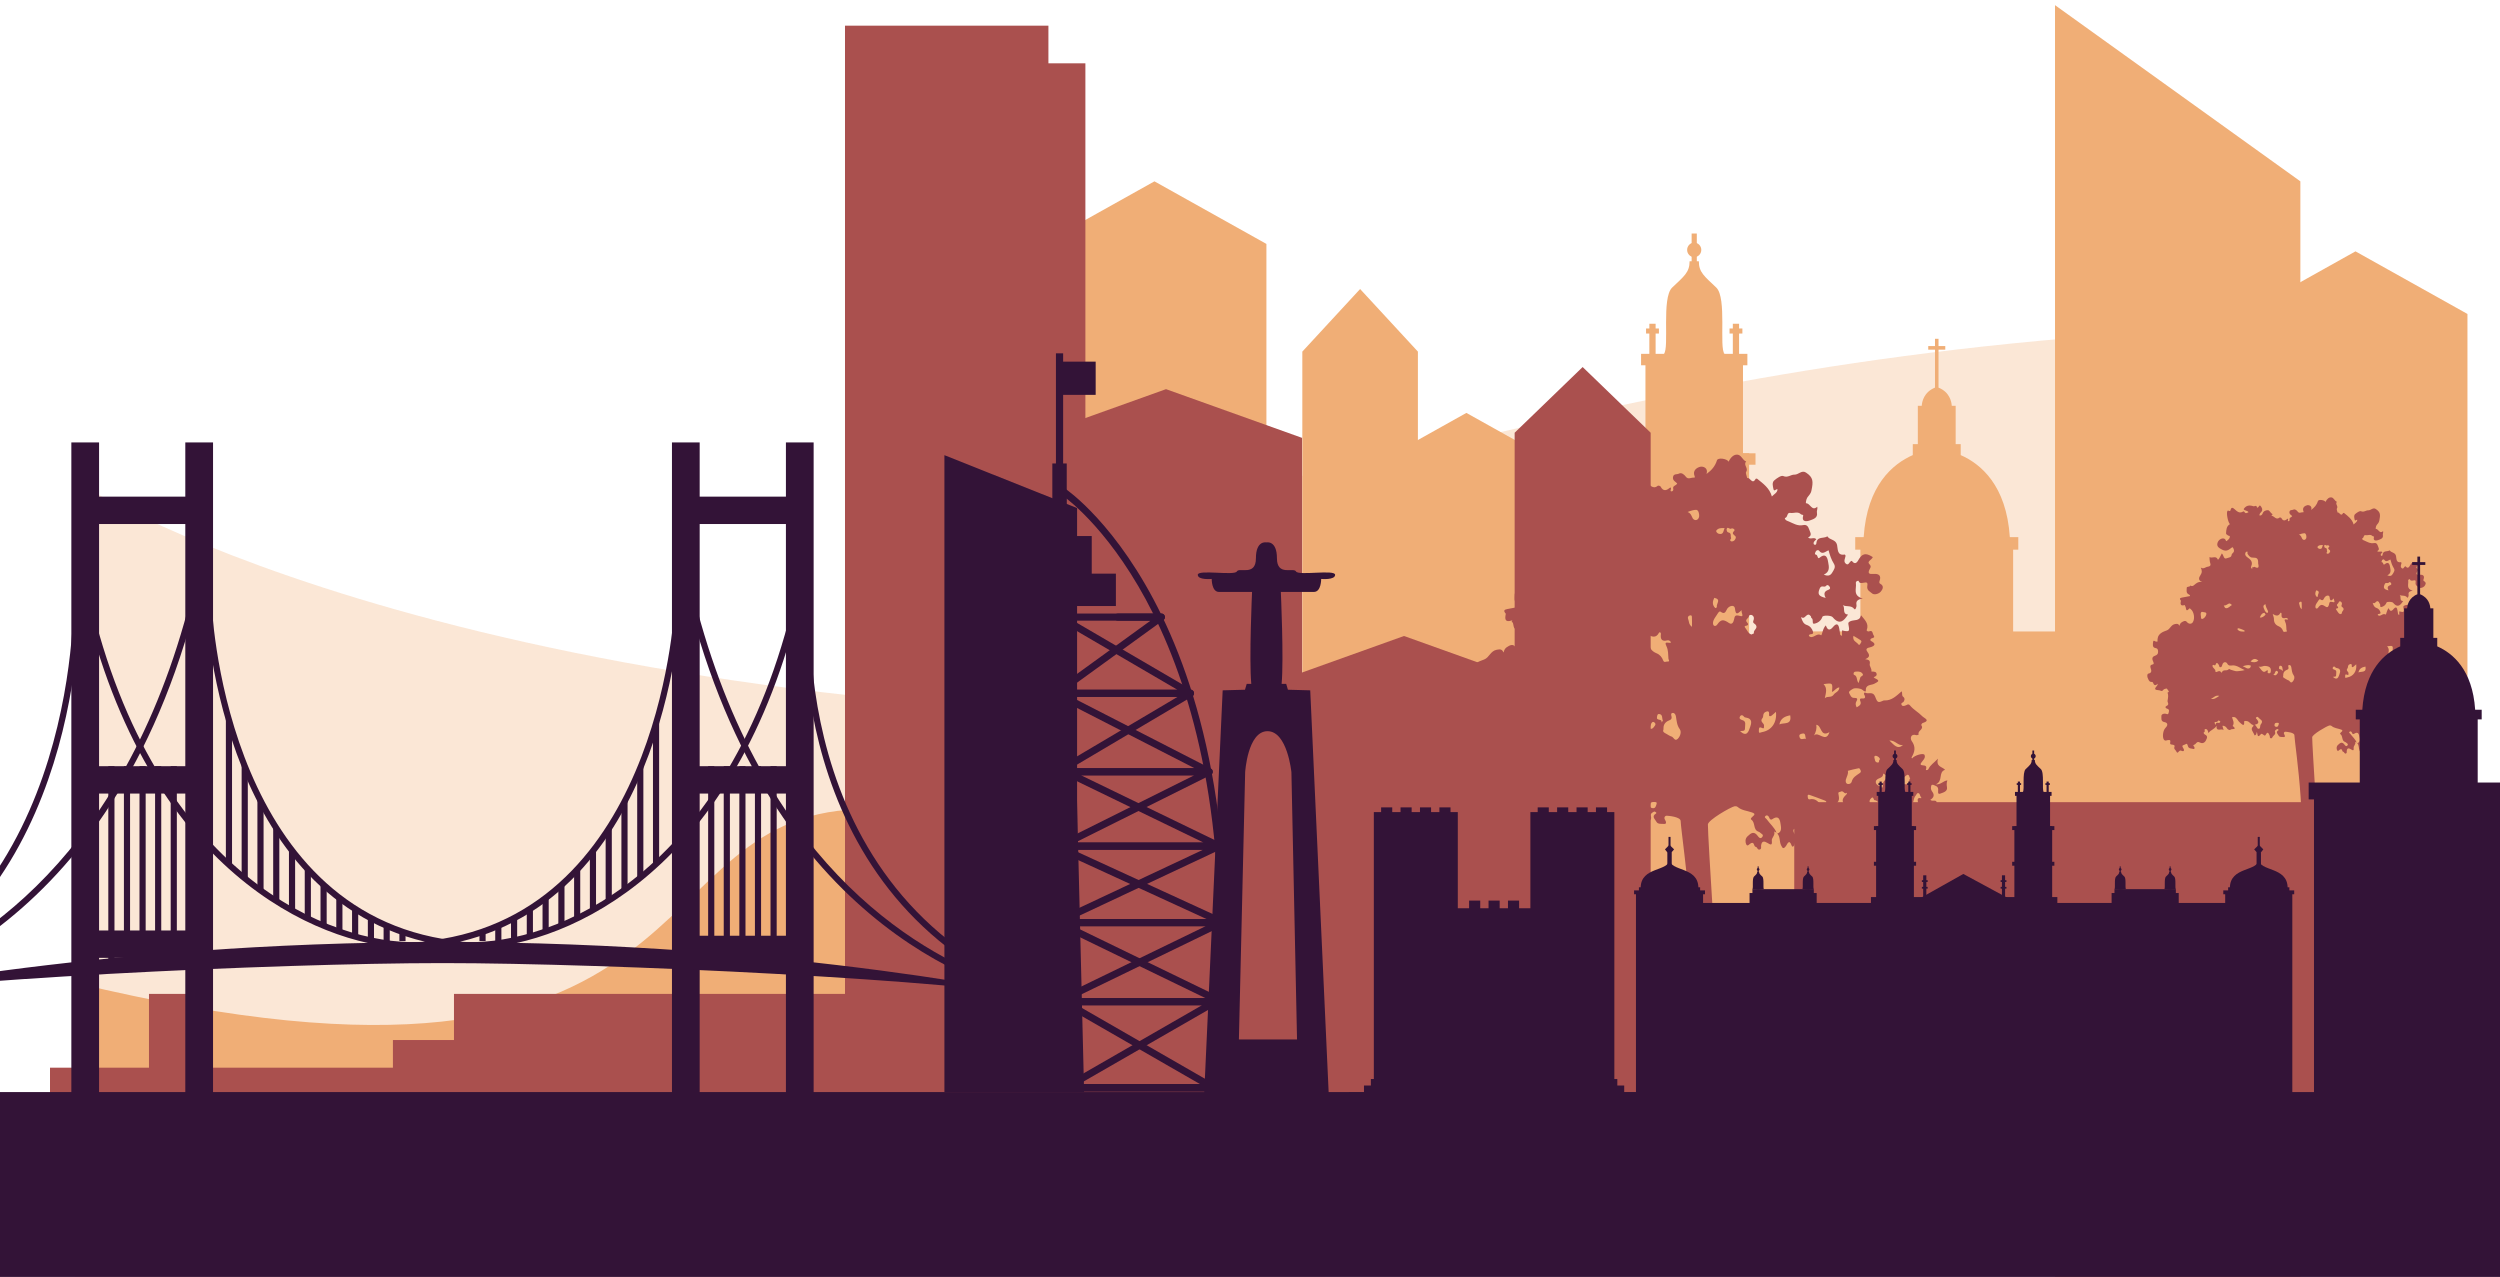 <?xml version="1.0" encoding="UTF-8"?>
<svg id="Camada_2" data-name="Camada 2" xmlns="http://www.w3.org/2000/svg" xmlns:xlink="http://www.w3.org/1999/xlink" viewBox="0 0 1366.49 698">
  <defs>
    <style>
      .cls-1 {
        fill: #331337;
      }

      .cls-1, .cls-2, .cls-3, .cls-4, .cls-5, .cls-6 {
        stroke-width: 0px;
      }

      .cls-2, .cls-3 {
        fill: #f0ae76;
      }

      .cls-7 {
        clip-path: url(#clippath-2);
      }

      .cls-3, .cls-6 {
        fill-rule: evenodd;
      }

      .cls-4 {
        fill: none;
      }

      .cls-8 {
        clip-path: url(#clippath-1);
      }

      .cls-5, .cls-6 {
        fill: #aa504e;
      }

      .cls-9 {
        opacity: .3;
      }

      .cls-10 {
        clip-path: url(#clippath);
      }
    </style>
    <clipPath id="clippath">
      <rect class="cls-4" width="1366.49" height="698"/>
    </clipPath>
    <clipPath id="clippath-1">
      <path class="cls-4" d="M113.92,328.44s4.49,165.77,127.95,186.48c-30.86,8.05-146.47-8.64-191.08-174.39l63.13-12.09Z"/>
    </clipPath>
    <clipPath id="clippath-2">
      <path class="cls-4" d="M370.64,328.44s-5.32,165.77-128.78,186.48c30.86,8.05,146.04-8.64,190.66-174.39l-61.88-12.09Z"/>
    </clipPath>
  </defs>
  <g id="ArtBoard1">
    <g>
      <g class="cls-9">
        <path class="cls-3" d="M40.99,262.89s194.07,128.34,659.12,130.11c465.05,1.77,23.59,304.95,23.59,304.95H40.99v-435.06Z"/>
        <path class="cls-3" d="M545.75,278.16c218.57,0,355.22-101.2,779.74-101.2v248.36h-741.89l-37.85-147.15Z"/>
      </g>
      <g>
        <path class="cls-3" d="M40.99,537.16c358.02,86.2,301.73-96.82,434.41-94.85,132.68,1.97,8.67,201.91,8.67,201.91H40.99v-107.06Z"/>
        <polygon class="cls-3" points="801.52 225.69 740.32 259.9 740.32 610.49 862.73 610.49 862.73 259.9 801.52 225.69"/>
        <g>
          <rect class="cls-2" x="896.03" y="247.77" width="60.03" height="123.13"/>
          <rect class="cls-2" x="892.55" y="304.41" width="67" height="6.25"/>
          <rect class="cls-2" x="892.55" y="247.77" width="67" height="6.25"/>
          <rect class="cls-2" x="897" y="193.41" width="58.11" height="6.25"/>
          <rect class="cls-2" x="899.4" y="196.53" width="53.31" height="80.16"/>
          <g>
            <polygon class="cls-2" points="906.76 179.55 904.95 179.55 904.95 176.96 901.53 176.96 901.53 179.55 899.73 179.55 899.73 182.31 901.53 182.31 901.53 196.53 904.95 196.53 904.95 182.31 906.76 182.31 906.76 179.55"/>
            <polygon class="cls-2" points="952.38 179.55 950.58 179.55 950.58 176.96 947.16 176.96 947.16 179.55 945.36 179.55 945.36 182.31 947.16 182.31 947.16 196.53 950.58 196.53 950.58 182.31 952.38 182.31 952.38 179.55"/>
          </g>
          <path class="cls-2" d="M938.12,157.19c-6.47-6.17-9.55-8.31-9.55-14.4h-5.04c0,6.1-3.07,8.23-9.54,14.4-5.9,5.62-1.44,33.07-4.51,36.21l16.57,2.02,16.57-2.02c-3.07-3.14,1.38-30.59-4.51-36.21Z"/>
          <rect class="cls-2" x="924.64" y="127.64" width="2.83" height="21.98"/>
          <path class="cls-2" d="M929.92,136.6c0,2.19-1.73,3.96-3.87,3.96s-3.87-1.77-3.87-3.96,1.73-3.98,3.87-3.98,3.87,1.78,3.87,3.98Z"/>
        </g>
        <path class="cls-2" d="M1136.54,345.14h-36.17v-44.69h2.82v-6.85h-4.63c-1.85-28.36-15.91-40.03-26.84-44.84v-6h-2.76v-20.94h-2.13c-.13-2.2-1.12-7.47-7.24-9.95v-20.74h3.69v-1.98h-3.69v-3.95h-1.93v3.95h-3.69v1.98h3.69v20.74c-6.12,2.48-7.11,7.75-7.24,9.94h-2.14v20.94h-2.76v6c-10.92,4.81-24.99,16.48-26.84,44.84h-4.62v6.85h2.82v44.69h-36.17v11.94h3.77v117.3h148.28v-117.3h3.77v-11.94Z"/>
        <polygon class="cls-3" points="743.43 157.98 711.84 192.19 711.84 542.78 775.02 542.78 775.02 192.19 743.43 157.98"/>
        <polygon class="cls-3" points="631.01 99.12 569.81 133.33 569.81 483.92 692.22 483.92 692.22 133.33 631.01 99.12"/>
        <polygon class="cls-3" points="1287.49 137.39 1226.29 171.61 1226.29 522.19 1348.7 522.19 1348.7 171.61 1287.49 137.39"/>
        <polygon class="cls-3" points="1257.37 697.95 1123.26 697.95 1123.26 2.81 1257.37 99.12 1257.37 697.95"/>
        <rect class="cls-2" x="809.15" y="350.38" width="271.74" height="218.1"/>
      </g>
      <g>
        <rect class="cls-5" x="27.33" y="583.59" width="280.13" height="30.22"/>
        <rect class="cls-5" x="214.77" y="568.48" width="280.13" height="50.45"/>
        <rect class="cls-5" x="248.14" y="543.26" width="280.13" height="50.45"/>
        <rect class="cls-5" x="81.43" y="543.26" width="29.26" height="50.45"/>
        <polygon class="cls-6" points="865.07 200.62 827.9 236.53 827.9 604.45 902.25 604.45 902.25 236.53 865.07 200.62"/>
        <rect class="cls-5" x="461.87" y="14.03" width="111.19" height="631.54"/>
        <rect class="cls-5" x="546.35" y="34.61" width="46.92" height="631.54"/>
        <rect class="cls-5" x="980.73" y="438.46" width="280.48" height="244.47"/>
        <path class="cls-6" d="M913.86,640.39l4.78-70.48c13.75-30.74.3-112.29,0-121.16-.07-2.31-6.9-2.88-7.6-2.88-.98-.01-1.77,1.03-.88,2.35.58.86.84,2.23-.44,2.14-1.47-.1-3.67.27-4.35-1.22-.51-1.14-2.92-2.84-.26-4.43.47-.27.15-.64-.09-.8-.25-.19-.69-.39-.9-.3-.97.47-2.2,1.29-1.81,2.33.76,2.07-.8,2.75-1.68,3.82-.53.65-.73,2.02-1.98,1.62-1.04-.33-.47-1.5-.81-2.13-.75-1.35-1.41-4.48-3.36-.73-.66,1.27-1.33.31-1.96-.1-.67-.42-1.44-1.29-2.14-.42-3.16,3.9-2.56-.25-3.32-1.99-.46,1.37-.33,2.87-2.02,2.91-.13-.34-.22-.67-.34-.97-.88-2.23-3.61-4.28-.53-6.85.12-.09-.08-.9-.18-.91-2.3-.27-2.95-3.15-5.68-3.31-1.8-.1-2.05-.36-1.95,1.49.12,2.29-.97,2.09-2.28.92-.95-.86-2.03-1.65-2.73-2.7-1.25-1.85-2.36-3.68-5.2-2.91.62,2.38,2.31,4.75.52,7.29,4.57,3.61-1.07,2.24-1.69,3.16-.37.55-2.18.4-3.11-1.14-.66-1.1-1.94-2.33-3.78-2.06.34,1.3.68,2.5,1,3.7-1.69-2.04-6.42,1.99-5.99-3.79-1.63,3.1-4.88,3.32-6.82,6.22-.42-1.77-.71-3.37-2.35-3.42-1.85-.04.14,2.04-1.33,2.69-1.04.46.41,1.75.67,1.88,2.58,1.27,2.06,2.61.94,4.88-1.33,2.73-3.63,2.72-5.17,1.88-2.66-1.44-3.01,1.17-4.46,1.71-2.09.77-.31,1.56-.14,2.11.25.86.05,1.84-.54,1.66-1.79-.55-4.37-.08-4.97-2.59-.4-1.68-.8-2.35-2.31-1.26-.96.69-3.49.35-1.61,3.02.96,1.38,1.25,3.63-1.83,2.19-.53-.25-.81.01-1.24.2-.89.39-1.66,3-2.84.3-.49-1.11-2.09-1.88-1.56-3.25.72-1.84-.29-2-1.53-2.25-.99-.18-2.34,0-1.95-1.8.43-1.91-.15-2.38-2.07-2.06-1.13.18-2.37,1.13-3.44-.74-1.2-2.09-.58-7.54,1.56-9.61,2.18-2.1,1.98-4.29-.83-4.78-3.46-.63-2.53-3.32-2.65-5.14-.1-1.74,2.57-2.51,4.68-1.64.76.31,1.17-.26,1.31-.78.41-1.51,1.11-3.19-1.22-3.82-1.53-.41-1.7-1.71-.52-2.23,2.93-1.28.72-2.98.96-4.41.41-2.42.93-4.57,0-6.9,2.2-.88.34-1.76-.03-2.59-.65-1.48-1.5-.58-2.51-.41-1.23.2-1.42,2.46-3.52,1.31-.84-.46-3.44-.28-4.12-.96-1-.97.79-2.26,1.5-3.38.25-.41.3-.96.45-1.45-1.69,1.59-3.05,1.83-3.9-.67-.39-1.16-1.33-.68-2.05-.89-1.69-.53-2.02-2.32-2.62-3.58-.29-.63-.6-3.2.68-3.4,3.53-.53,2.26-3.46,1.86-4.67-.61-1.8.02-2.63,1.14-2.86,1.79-.35,1.66-1.08,1.08-2.38-.95-2.13-1.46-4.14,1.52-5.15,1.76-.59,2.77-1.66,2.53-3.92-.19-1.91-.7-2.25-2.6-2.65-2.35-.51-1.78-3.47-1.54-5.18.26-1.94,1.83.13,2.82-.12.33-.07.69,0,.84,0-.14-2.88.27-5.14,2.88-7.11,1.6-1.22,3.41-1.75,5.02-2.38,2.83-1.13,3.38-4.68,6.89-5.32,2.03-.37,2.74-.3,3.74,1.52.2-1.49.93-2.42,1.73-2.92,1.36-.86,3.13-2.02,4.49-.32,1.43,1.79,3.82,2.04,5.03.13,1.92-3.05.94-8.89-1.85-11-.34-.27-.76-.9-1.15-.45-3.89,4.41-2.11-2.51-3.98-2.07.2-.3.76-1.07.15-.88-3.84,1.22-3.82-.9-3.26-3.65.01-.08-.13-.2-.19-.28-1.26-1.49-.51-2.04.99-2.31,2.33-.42,4.66-.88,6.91-1.31-.14-1.04-.65-1.15-1.21-1.43-2.33-1.16-1.59-3.56-1.6-5.42,0-1.56,2.57-.41,3.06-2.01,2.09,1.36,3.24-.61,4.55-1.53,1.59-1.13,3.13-1.92,5.6-1.35-3.99-1.32-2.93-4.03-1.67-5.82,1.55-2.22,1.37-4.09.29-6.44,2.38,1.67,3.93-.42,5.73-.66,3.47-.46,2.38-2.21,1.94-4.18-.27-1.22-.24-2.52-.35-3.97,2.29,1.4,5.48-1.61,7.02,2.08.19.43,1.02-.66,1.35-1.26.66-1.23,1.3-2.46,2.07-3.93.37.51.59.74.71,1.01,1.82,4.28,1.63,3.64,5.74,2.4,2.3-.7,1.31-2.33,2.3-3.17,1.78-1.52,1.85-2.69.85-4.65-.48-.93-.73-.86-1.48-.28-2.31,1.75-4.23,3.4-7.79,1.63-2.95-1.47-4.96-2.85-3.95-5.94.99-3.01,4.73-4.67,6.43-2.82.47.52.62,2.16,1.49,1.22.8-.86,2.03-1.46,2.34-2.92.38-1.75-1.16-1.04-1.6-1.63-.47-.63-1.59-.68-1.52-1.78.21-2.95.28-5.95,3.25-7.67-1.65-1.7-3.08-8.86-2.2-10.86.24-.54.68-.7,1.1-.42.81.53,1.42.29,1.62-.53.6-2.71,1.92-2.17,3.38-.82,2.15,1.97,4.26,3.96,7.39,1.89.17-.11.77.1.87.32,1.02,2.01,2.26.84,3.51.38-.96-1.7-3.37-1.03-4.12-2.66,2.16-3.24,4.9-3.5,8.2-2.38,1.01.34,2.64-1.46,3.05,1.1.06.38.65-.04,1.05-.29.65-.39,1-2.49,2.25-.68.92,1.34,1.73,2.74.54,4.4-.7.97-2.01,1.63-1.67,3.32,1.4.11,2.16-.64,2.59-1.8.79-2.15,2.87-2.75,4.47-2.72,1.38.02,2.08,2.33,3.63,3.12,1.04.53-1.48,1.36-.4,1.56,2.19.41,3.73,3.9,6.53,1.51.26-.22,1.38.07,1.55.41,1.58,3.13,3.57,1.97,5.36.48,1,.82-.6,1.81.45,2.16.49.16,1.37-.36,1.11-1.38-.46-1.83,1.64-1.62,2.15-2.95-.88-.96-2.58-1.52-2.28-3.46.31-2,2.16-1.33,3.21-1.89,1.41-.74,2.84.38,3.83,1.71,1.24,1.66,2.87.35,4.3.47.52.04.78-.07.48-.79-1.32-3.13,1.3-4.73,3.08-5.15,1.41-.33,4.53.49,3.43,3.94,2.78-2.04,4.72-4.24,5.69-7.45.5-1.65,5.47-.96,6.38.73,1.12-2.43,2.92-4.06,4.88-3.84,2.19.25,2.71,3.05,4.73,3.75-1.8,1.81,1.39,3.61-.03,5.65-.45.66.36,2.26.6,3.42,1.58-.63,2.71,3.91,4.59.43.07-.15.68-.2.85-.06,3.26,2.65,6.76,5.07,8.02,9.67,1.25-1.35,2.97-1.96,3.1-3.92-.79-.36-1.88,1.52-2.22-.08-.33-1.56-.96-3.63.46-4.81,1.4-1.19,3.78-2.85,4.89-2.35,2.48,1.11,4.08-.86,6.14-.77,2.12.1,3.97-2.66,6.26-1.14,4.03,2.66,4.07,4.79,2.99,9.89-.4,1.87-1.44,2.56-2.21,3.71-.74,1.1-.93,3.19-.76,3.18,2.41-.07,3.14,4.65,6.17,1.89.3,1.37-.42,2.15-.18,3.34.57,2.88-2.22,3.55-4.08,4.24-.46.17-4.6,1.46-3.44-2.62.2-.71-.91-.52-1.18-.79-1.81-1.82-3.95-.43-5.89-.79-1.96-.36-1.25,2.65-2.97,2.8.17,1.32,1.28,1.5,2.21,1.9,2.49,1.07,4.84,2.61,7.77,1.98,1.78-.38,2.74.5,3.31,2.3.53,1.69,1.93,3.26-.58,4.47,1.46,1.31,3.2-.5,4.51.97-.48.53-1.06.95-1.35,1.54-.22.46-.3,1.28.46,1.48.46.13.86-.23.91-.8.33-4.05,4.09-2.43,6.02-3.83,1.24,2.14,4.55,1.54,5.3,4.68.5,2.15-.12,6.05,4.24,5.27.1-.01.45.55.4.8-.24,1.34-1.14,2.85-.09,3.97,1.67,1.79,2.12-.81,3.2-1.23.09-.04.26-.11.29-.08,2.23,2.87,3.32-.03,4.06-1.19,2.31-3.68,4.72-2.55,7.44-.86-.58,1.53-3.32,2.36-1.96,3.72,1.14,1.15.87,1.74.41,2.56-1.6,2.87-.3,3.09,2.16,2.91,2.5-.18,4.18.82,3.08,3.84-.27.71-.16,1.25.35,1.52,2.5,1.3,1.14,3.37.28,4.35-1.16,1.3-3.74,1.98-4.85.84-.9-.89-2.98-1.45-2.46-4.2.69-3.77-3.99.43-4.75-2.46-.1-.39-1.71.01-1.52,1.16.47,2.92-1.93,6.8,3.78,8.42-3.09.47-3.82,1.55-3.43,3.62.16.8-.65,2.83-1.17,2.14-1.83-2.4-4.45-.97-6.36-2.24,1.62,1.56-.58,4.98,2.91,5.21-.44.61-.64.9-.84,1.19-2.49,3.58-4.8,3.64-7.63.21-.78-.95-5.25-1.11-5.56-.13-.75,2.23-2.63,3.43-4.5,3.75-1.44.24-.11-2.47-1.52-3.17-.2-.09-.1-.69-.3-.93-2-2.5-2.87,1.24-4.49.86-.32-.07-1.03-.71-.74.07.58,1.53,1.07,3.23,3.03,3.86,1.66.53,2.89,1.88,3.39,3.68.61,2.16-2.24.63-2.26,2.28,2.15,2.22,4.13-1.98,6.65-.36.55.36.86-3.83,2.63-5.37.92,2.76,2.23,2.91,3.91.88,1.99-2.37,3.04-1.67,3.46,1.1.16,1.05.28,2.11.5,3.15.05.21.49.33.97.6v-3c4.01.94,4.26.73,3.53-3.07-.22-1.13-.07-1.44,1.1-1.96,2.03-.91,5.04.16,5.77-3.24,2.02,2.58,4.46,4.54,3.11,8.07-.2.51.77.94,1.28.73,2.12-.85,1.83,1.2,2.44,2.09,1.02,1.47-.36,1.41-1.14,1.77-.67.31-.82,1.09-.25,1.39,4.34,2.23-.07,3.41-.76,3.54-2.05.4-2.08,1.27-1.09,2.58,1.28,1.7,1.1,2.87-1.34,3.84,1.92.27,2.89.63,2.5,2.7-.22,1.12,1.2,2.39.91,3.98-.04.24,2.17-.23,2.7.86.6,1.28-.32,1.95-1.46,2.28.21.19.4.46.64.57,3.13,1.42,1.84,1.87-.31,3.05-1.65.9-4.9.19-4.63,3.93.06.71-1.22,0-1.82-.59-.93-.9-4.14-1.19-5.16-.6-.99.58-2.63,1.45-2.1,2.34.56.95.95,2.74,2.82,2.64,1.63-.06,2.01.54,1.01,2.14-.42.67-.38,2.03.28,3.02,1.31-.83,2.83-1.46,1.94-3.48-.29-.65-.22-1.4.47-1.35,1.88.12,2.87-.11,1.62-2.27-.22-.39.13-1.23.6-.94,1.69,1.05,4.27-.96,5.46,2.21,1.31,3.51,1.67,3.39,4.78,2.03.09-.04.23.03.34.03,3.96.13,6.56-2.57,9.34-4.98.64,1.08-.2,2.27.95,3.07,1.19.83.42,2.56-.15,2.89-.71.41-1.19.56-.86,1.38.33.85,1.09.67,1.81.53.93-.18,1.84-1.41,2.82-.18,1.9,2.37,4.63,3.73,6.68,5.89,1.03,1.09,4.85,2.31.16,3.79-.33.1-.77.98-.67,1.12,1.75,2.36-2.33,3.03-1.39,5.12-.41.13-.9.46-1.23.35-3.29-1.03-3.52,1.92-2.64,3.13,2.37,3.26,1.74,6.02-.06,9.02-.06.09.18.38.28.58,1.29-1.72,6.28-3.21,6.84-1.91.78,1.86-1.32,3.19-2.14,4.78-.05.08.03.24.1.62.98.6,3.9-.39,2.74,2.73-.03.13,1.04.41,1.48-.55.96-2.09,2.91-3.22,5.15-5.57-1.24,4.47,2.17,4.28,3.88,6.09-3.95,1.34-.82,6.19-5.12,7.98,3,.19,4.04-1.98,6.38-2.17-.48,1.29-.43,2.44-.22,3.67.45,2.47-2.24,2.99-3.66,3.54-1.68.68-1.09-1.46-1.15-2.41-.11-1.61-1.39-1.76-2.38-2.27-.35-.19-1.17-.17-1.25,0-.49,1.15-.5,2.47.24,3.41,1.57,2.03,1.05,3.45-.91,4.65.98,1.18,3.39-.4,3.49,1.51.08,1.74,1.64,4.88-2.36,4.84-.28,0-.78.93-.82,1.45-.12,1.67-1,1.82-2.1,1.09-2.1-1.4-2.9-.78-2.91,1.65,0,1.9-.9,2.07-2.12.9-1.49-1.43-2.8-2.09-4.08.23-.77,1.41-1.93,1.31-2.11-.14-.26-1.94-.69-1.93-1.99-.85-1.43,1.19-2.17.65-1.77-1.1.18-.79.4-1.4-.34-1.82-1.62-.89-2.73-1.97-3-4.05-.13-.95-1.59-1.37-2.68-1.25-1.56.18-.06,1.13-.29,1.71-.52,1.42-1.27.76-2.21.63-2.73-.41-2.31-4.34-5.15-4.59-.67-.06-.53-2.3-1.8-1.14-.82.74-1.55,1.89-.28,3.29,1.18,1.28.35,1.72-1.12,2.15-.92.27-3.04.56-2.73,1.38.7,1.93-1.68,2.19-1.44,3.62,1.27.84,3.68-.31,3.85,1.63.14,1.55-1.88,2.23-3.18,3.06-.73.45-1.89.8-1.55,2.06,1.08,3.92-.49,2.32-2.63,1.75-2.63-.7-1.7-3.02-2.98-4.71-2.19,2.98-4.44,5.72-8.21,6.28-.33.04-1.54.32-.41,1.58,1.77,2.01.86,3.54-1.44,4.94-1.68,1.02-4.63-1.46-5.29,2.16-.08.44-1.08-.35-1.63-.75-2.77-2.04-1.01-4.92-1.14-7.48-2.67,1.03-2.58,3.53-3.21,5.95-1.54-1.1-2.79-2.59-4.26-.46-.38.55-1.39-.27-1.41-1.01-.02-1.17-.18-2.44-1.37-2.45-1.22-.02-1.21,1.44-1.56,2.44-.15.42-1.03,2-1.6.44-1.33-3.7-2.36-.69-2.99.19-1.35,1.9-1.91,1.57-2.8-.36-.95-2.05-.36-4.57-2.03-6.35,2.63-.62,2.05-3.64,1.89-4.63-.31-1.79-.54-5.96-4.58-3.22-.9.62-1.45-.04-1.78-.95-.33-.91-1.16-1.44-1.89-.84-1.08.87.17,1.27.59,1.87,1.75,2.46,4.17,4.41,5.37,7.29-.51-.03-1.39-.89-1.27-.51.65,2.07-1.52,3.24-1.32,4.96.33,2.77-.75,2.18-2.28,1.24-1.68-1.05-3.23-1.42-3.58,1.39-.1.75.37,1.78-.71,2.15-1.26.41-1.36-1.32-2.11-1.41-1.39-.17-.67-2.9-2.63-2.09-.93.38-1.99,2.3-2.73.54-.42-.99-.69-2.85.75-4.23,1.97-1.89,3.54-3.05,5.64-.19.37.51,1.4,2.01,2.47.48.88-1.27-.45-1.58-1.03-2.18-.31-.33-.76-.57-1.18-.71-2.94-1.1-1.46-4.86-3.8-6.53-.85-.6.68-1.58,1.39-2.35.8-.9-.19-1.28-1.04-1.59-2.64-.96-5.59-1.05-7.87-3.03-.38-.33-1.12-.45-1.64-.35-2.14.43-14.55,7.55-14.58,9.95-.1,6.48,5.78,96.22,5.78,96.22-8.34,47.32.05,86.97.22,93.54h-25.68ZM866.33,390.05c-1.3.07-3.09.68-4.27-1.61-.72-1.4-3.22-1.94-4.12.96-.27.84-.41,2.1-1.56,2.16-1.29.07-.94-1.39-1.45-2.03-.65-.82-1.64-3-2.66-.16-.28.79-.82.68-1.4.38-.72-.4-1.25.03-1.23.65.03,1.94,2.66,2.46,2.5,4.78-.05.8,1.29.35,2.05-.02.88-.43,1.8-.54,2.5.44.19.26.52.44.78.66.77-3.22,3.99-1.33,5.32-2.62,1.2-1.15,1.53-.09,2.21.06,1.94.43,3.96,1.52,5.79,1.25,1.94-.29,3.9-.3,5.99-.95-3.46-1.34-6.31-4.19-10.45-3.94ZM901.41,350.81c-.08,3.18,1.28,5.16,4.12,6.3,1.71.69,2.9,2.11,3.53,3.82.55,1.47,1.46.61,2.24.67,1.75.12.7-.98.66-1.6-.19-2.3,0-4.58-1.13-6.88-1.58-3.22,1.74-1.17,2.54-1.96-.39-1-1.44-1.32-2.01-1.16-3.02.84-3.87-.69-3.54-3.3.14-1.21-.82-1.24-.98-.92-1.57,3.09-3.77,2.52-6.46.86.49,1.89,1.06,3.03,1.04,4.16ZM910.58,400.97c1.04.54,2,1.31,3.09,1.63,1.18.34,1.73,2.85,3.39,1.22,1.47-1.44,2.09-3.88,1.09-5.25-1.63-2.23-1.68-4.6-2.11-7.01-.18-1.03-.76-1.97-1.78-1.86-1.22.12-.75,1.28-.6,2.01.36,1.78-1.16,1.91-2.05,2.39-1.84.99-2.49,2.49-2.38,4.68-.54,1.18.36,1.69,1.34,2.2ZM948.32,332.61c-.19-2.01-2.66-1.81-4.11-.04-.85,1.06-1.11,3.8-3.79,1.76-.78-.59-1.78,1.48-2.5,2.51-.93,1.34-1.91,2.84-1.5,4.48.22.92,1.41,1.2,2.18.09,2.05-2.94,3.36-3,6.45-.88,1.73,1.18,2.46-.54,2.74-1.81.44-2.07.57-2.79,3.29-2.04,2.75.77.27-2.03.97-3.22-1.81,1.47-3.32,3.57-3.73-.85ZM968.27,391.21c-.47.34-1.36.51-1.3-.34.12-1.76-.15-2.59-2.02-1.68-1.57.77-.94,2.53-1.51,3.19-1.89,2.17.94,2.81.77,4.27-.1.84.31,1.92-1.14,1.23-1.78-.84-1.63.36-1.68,1.51-.1,1.84.83.93,1.68.79,5.2-.9,8.3-5.16,7.66-11.09-1.05.91-1.72,1.58-2.47,2.13ZM883.26,299.18c-2.01,0-3.04-1.66-4.05-3.13-.41-.6.76-2.57-1.15-1.7-.74.34-1.23,2-.46,3.18.32.48.77.92,1.23,1.24,2.71,1.89,5.19,3.9,3.44,7.81-.39.86.07,1.74.4,1.81,1.24.27.3-1.03.72-1.32.41-.27,1.12.84,1.54-.19,3.59,2.05,4.07.41,3.21-2.84.06-4.16-.72-4.87-4.88-4.87ZM1001.57,312.83c.83-1.47,2.02-2.82.8-4.75-1.38-2.18-2.2-4.66-2.88-7.28-1.77.63-3.41,2.67-5.22.18-.35-.49-1.39-.34-1.77.44-.28.57-.89,1.6.08,1.75,1.19.17.73,2.75,2.05,1.66,3.93-3.27,4.43,1.31,4.68,2.69.39,2.1,1.06,5.11-2.42,6.55,2.44,1.13,3.75.41,4.68-1.24ZM958.71,346.17c-.65-1.76,2.54-2.69.92-4.71-.49-.6-1.82-.88-1.23-2.23.49-1.12.39-2.3-.69-2.96-.5-.32-1.65-.28-1.74.55-.14,1.23-2.6,1.8-.94,3.51.39.4.78,1.06.1,1.49-.61.38-2.29,0-1.06,1.52.99,1.21,1.49,2.97,3.26,3.48.51-.24,1.4-.63,1.38-.66ZM895.69,394.04c.82.2.66.74.47,1.35-.33,1.03.32,1.21,1.09,1.26.84.05,1.32-.39,1.46-1.19.61-3.51-.9-4.73-4.72-5.02-1.92-.15-3.54,1.44-5.52.39,4.05,5.38,4.29,5.48,7.22,3.21ZM1015.84,419.94c-1.96.36-3.88.89-5.81,1.37.57,2.31-1.67,4.31-1.08,6.28.46,1.54,2.82,1.11,3.18-.31.63-2.46,2.45-3.34,4.13-4.54.49-.33,1.02-.62.85-1.42-.35-.51-.41-1.54-1.29-1.38ZM996.73,373.94c2.18,2.17,1.37,4.63.69,7.72,1.65-1.5,3.46.07,4.94-2.07.82-1.2,2.95-1.52,3-3.86-1.87.21-2.41,1.87-4.02,2.48.47-4.97.45-5-4.62-4.26ZM956.59,397.48c.72-1.97,1.44-4.66-2.07-5.21-.45-.07-1.04-.18-1.25-.51-.77-1.11-1.76-1.03-2.23-.08-.54,1.12.13,1.57,1.43,1.97,2.18.64,1.29,2.73,1.33,4.39.03,1.97-1.45,1.24-2.7,1.63,3.81,3.44,4.7-.02,5.48-2.18ZM888.64,443.39c1.63-.13.77-2.62,1.73-3.76,2.8-3.34-1.01-4.14-2.21-5.93-.41-.59-1.14-.34-1.57,0-.92.73,0,1.17.39,1.65,1.92,2.25,1.95,3.92-1.85,4.65,1.85.89,1.87,3.52,3.51,3.4ZM1008.78,434.7c.45-.44.86-.71.73-1.39-1.35,1.2-1.95-1.43-3.28-.64-.55.32-1.55.07-1.38,1.13.33,1.98.93,3.88-1.21,5.4-.34.24.92,1.71,1.91,1.9,1.05.21,2.18.04,4.35.04-3.59-2.34-3.23-4.43-1.11-6.43ZM999.18,322.48c.77-.29,1.56-.71.86-1.81-.53-.83-1.26-1.22-1.97-.4-.9,1.06-2.5-.67-3.36,1.28-1.35,3.06-.87,4.34,3.21,5.27-1.22-2.25-.78-3.58,1.26-4.34ZM992.78,396.15c.34,2.01-.19,3.97-1.28,5.9,2.41-2.72,6.44,4.43,8.47-1.86-5.14,2.95-4.06-3.65-7.19-4.04ZM1025.3,427.31c-.15,1.79,2.06,2.3,3.21,3.14.67.5.77-1.23.79-2.15.03-.99.75-1.58,1.35-2.32,1.05-1.28.5-2.35-1.33-3.16.11,3.07-3.8,2.09-4.01,4.49ZM998.14,438.86c.46-.95-.54-1.22-1.09-1.43-2.64-1.04-5.32-1.99-8-2.95-.47-.18-1.04-.07-.99.54.06.79.08,2.09,1.1,1.88,2.99-.62,4.64,1.1,6.18,3.23.12.17.4.23.62.34.98-.15,1.76-.76,2.16-1.61ZM1045.64,442.46c.61.49.9,0,1.31-.54.89-1.21,1.63-2.42,1.32-4.04-.12-.66-.3-1.41.69-1.69.39-.11,1.86.52,1-.5-.6-.71-.42-1.9-1.34-2.15-.9-.24-1.01.75-1.46,1.23-1.6,1.74-.9,4.61-2.9,6.15.46.51.86,1.11,1.39,1.53ZM840.93,350.87c1.49-.16,3.2-2.08,3.53-3.89.39-2.11-1.99-1.57-3.03-1.99-1.22-.47-1.97.76-1.69,2.63.41.86-.23,3.41,1.18,3.25ZM944.87,291.07c1.73.37.84,2.07,1.39,3.07.09.17-1.24,1.24-.02,1.75.49.2,1.55-.17,1.86-.62.38-.57,1.12-1.48.4-2.24-.85-.9-2.22-1.28-.55-2.92.63-.62-.83-1.68-1.75-1.14-.83.49-2.05-1.52-2.44.37.04.92.26,1.56,1.1,1.74ZM926.2,284.15c1.38.54,2.5-.72,2.56-2.08.06-1.35-.39-3.43-1.72-3.4-1.1.02-2.63.37-4.62,1.18,2.61.86,2.03,3.61,3.77,4.29ZM978.52,390.99c-2.94.54-5.27,1.66-5.92,4.98,2.33-1.18,6.93.62,5.92-4.98ZM980.27,454.18c.19,1.49,1.43,2.97,2.72,3.27.9.2,2.36-1.28,2.34-2.56-.04-1.43-1.36-2.04-2.58-2.12-1.2.09-2.66,0-2.48,1.41ZM892.79,341.61c.59,1.54,1.1,3.14,2.53,4.1.19.13.73.02.9-.16.44-.51.22-1.12,0-1.67-.75-1.77-1.88-3.36-1.92-5.43-1.85.65-2.06,1.69-1.51,3.16ZM1039.88,427.21c.16,1.34,1,1.62,2.18,1.46,2-.27,1.16-2.33,2.04-3.3-.67-.5-.25-1.95-1.6-1.89-1.23,1.01-2.88,1.68-2.63,3.74ZM1016.85,370.3c.25-.83,2.35-.91.97-2.36-1-1.04-2.36-.91-3.62-.82-1.2.09-1.28,1.54-.75,1.74,2,.73,1.12,2.92,2.44,4.48.42-1.35.7-2.19.96-3.04ZM1009.83,442c-1.32,1.48.24,3.31.33,5.01.04.68,2.04,1.67,3.19,1.74,1.08.06.79-1.09.08-1.6-.44-.32-1.37-.11-1.62-.48-1.23-1.78.57-2.64,1.57-4.34-1.43-.17-3.11-.83-3.55-.33ZM861.13,341.84c2,.06,3.09-1.72,4.63-2.52.55-.29-1.28-1.54-1.79-1.49-1.65.18-2.68,2.04-4.82,1.68.76,1.14.67,2.3,1.98,2.33ZM888.29,386.05c-2.36-2.2-4.31-1.94-6.54.69,2.55.95,4.48.84,6.54-.69ZM1015.73,352.15c.37.54.73.38,1.03-.15.4-.7,1.2-1.41.16-2.12-1.17-.8-2.42-1.49-3.85-2.35-.61,2.93,1.7,3.29,2.66,4.62ZM881.07,392.2c.72-.44,1.08-1.99.72-2.11-1.91-.64-3.88-.29-6.66.63,2.48.82,3.8,2.8,5.94,1.48ZM938.06,290.12c-.17.26.42,1.42,1.54,1.66,2.5.55,2.31-1.42,3.05-3.15-1.99-.06-3.61,0-4.59,1.49ZM894.38,347.31c.06-.06-.72-1.62-1.03-1.59-2.11.21-2.99,1.91-3.83,3.92,2.41.36,3.54-1.21,4.85-2.33ZM1040.28,407.13c-2.7.85-4.12-2.53-7.56-2.39,2.69,2.55,4.44,5.19,7.56,2.39ZM876.75,360.81c-1.37-.97-3.09-1.45-4.69-2.01-.74-.26-1.77.29-1.31.93,1.09,1.52,2.91,1.81,4.33,1.76,1.18.36,2.17-.32,1.67-.68ZM937.48,332.25c.42.42,1-.36.94-.57-.41-1.63,2.64-4.08-1.41-4.91-.97,1.94-1.2,3.84.46,5.48ZM984.9,401.03c-.76.22-1.58.38-1.35,1.57.49,2.47,2.41.79,3.69,1.25-.83-.97.13-3.54-2.34-2.82ZM908.12,394.92c.28-.36.86-.87.78-1.05-.57-1.25.08-3.33-1.96-3.59-1-.13-1.17.9-1.23,1.75-.47,2.1,3.12.61,2.42,2.89ZM854.68,438.42c.56.17,1.13-.12,1.46-.72.22-.41-.02-.61-.33-.8-.58-.33-1.11-.95-1.68.04-.17.28-.51.63-.77.64-2.37.1-2.37.08-1.11,2.73.11-1.72.8-2.39,2.43-1.89ZM903.5,441.75c1.41.13,1.61-1.23,1.93-2.16.49-1.39-.68-1.18-1.43-1.22-1.1-.06-1.98.26-2.09,1.5-.28,1.49.67,1.81,1.59,1.88ZM924.8,337.98c-.06-.66.25-1.92-1.13-1.59-.92.22-1.34,1.1-.95,1.93.58,1.25.16,2.89,2.1,4.32,0-1.91.08-3.29-.02-4.65ZM848.29,418.18c2.71.71,4.69-.85,7.1-2.5-3.38-.91-4.87,1.77-7.1,2.5ZM904.6,396.57c.58-.77.15-1.35-.44-1.79-.59-.43-1.06-.1-1.45.45-.57.81-.42,2.23-1.88,2.35,2.05,1.75,2.86.23,3.78-1.01ZM1026.18,416.79c1.49.28.45-1.64,1.48-1.71-.29-1.01-1.08-1.59-1.93-1.88-.36-.13-1.61-.44-1.09,1.42.27.47,0,1.9,1.55,2.17Z"/>
        <path class="cls-6" d="M1251,663.78l3.1-183.34c8.92-19.95.19-72.87,0-78.61-.05-1.5-4.48-1.87-4.93-1.87-.64,0-1.15.67-.57,1.52.38.56.54,1.45-.29,1.39-.96-.07-2.38.18-2.82-.79-.33-.74-1.89-1.84-.17-2.88.3-.17.1-.41-.06-.52-.16-.12-.45-.25-.58-.19-.63.31-1.43.84-1.18,1.51.5,1.34-.52,1.78-1.09,2.47-.34.42-.47,1.31-1.29,1.05-.68-.22-.3-.97-.53-1.38-.48-.88-.91-2.91-2.18-.47-.43.82-.86.2-1.27-.07-.44-.27-.93-.84-1.39-.27-2.05,2.53-1.66-.16-2.15-1.29-.3.89-.22,1.86-1.31,1.89-.08-.22-.14-.43-.22-.62-.57-1.45-2.34-2.78-.34-4.45.08-.06-.05-.59-.12-.6-1.49-.17-1.92-2.04-3.69-2.15-1.17-.07-1.33-.24-1.27.96.08,1.49-.63,1.36-1.48.6-.62-.55-1.32-1.07-1.77-1.75-.81-1.2-1.53-2.39-3.38-1.88.4,1.54,1.5,3.08.33,4.73,2.97,2.34-.69,1.45-1.09,2.05-.24.36-1.41.26-2.02-.74-.43-.71-1.26-1.51-2.46-1.34.22.84.44,1.62.65,2.4-1.1-1.32-4.16,1.29-3.89-2.45-1.06,2.01-3.17,2.15-4.42,4.03-.27-1.15-.46-2.19-1.53-2.22-1.2-.03.09,1.32-.86,1.75-.67.3.26,1.13.44,1.22,1.67.83,1.33,1.7.61,3.17-.86,1.77-2.36,1.77-3.35,1.22-1.72-.94-1.95.76-2.89,1.11-1.36.5-.2,1.01-.09,1.37.17.56.03,1.19-.35,1.08-1.16-.36-2.83-.05-3.22-1.68-.26-1.09-.52-1.52-1.5-.82-.62.44-2.26.22-1.05,1.95.63.89.81,2.35-1.18,1.42-.34-.16-.52.01-.81.13-.58.26-1.08,1.94-1.84.19-.32-.72-1.35-1.22-1.01-2.11.46-1.19-.19-1.29-.99-1.46-.64-.11-1.52,0-1.27-1.16.28-1.24-.1-1.54-1.34-1.34-.73.12-1.54.73-2.23-.48-.77-1.36-.38-4.89,1.02-6.24,1.41-1.36,1.28-2.78-.54-3.1-2.24-.41-1.64-2.16-1.72-3.33-.06-1.13,1.67-1.63,3.03-1.06.5.2.76-.17.85-.5.27-.98.72-2.07-.8-2.48-.99-.27-1.1-1.11-.34-1.44,1.9-.83.47-1.94.62-2.86.27-1.57.6-2.96,0-4.48,1.43-.56.22-1.14-.02-1.68-.42-.96-.97-.38-1.63-.26-.8.13-.92,1.6-2.28.85-.55-.3-2.23-.19-2.67-.62-.65-.63.52-1.47.97-2.2.16-.26.19-.62.29-.94-1.1,1.03-1.98,1.18-2.53-.44-.25-.75-.86-.44-1.33-.57-1.1-.34-1.31-1.51-1.7-2.32-.19-.41-.39-2.07.44-2.21,2.29-.34,1.47-2.24,1.21-3.03-.4-1.17.01-1.71.74-1.86,1.16-.23,1.08-.7.7-1.54-.62-1.39-.95-2.69.99-3.34,1.14-.38,1.79-1.08,1.64-2.54-.13-1.24-.45-1.46-1.69-1.72-1.53-.33-1.16-2.25-1-3.36.17-1.26,1.19.08,1.83-.08.22-.05.45,0,.55,0-.09-1.87.18-3.34,1.87-4.62,1.04-.79,2.22-1.13,3.26-1.54,1.84-.73,2.19-3.04,4.47-3.45,1.32-.24,1.78-.19,2.43.99.13-.97.61-1.57,1.13-1.9.88-.56,2.03-1.31,2.91-.21.93,1.16,2.48,1.32,3.26.08,1.24-1.98.61-5.77-1.2-7.14-.22-.17-.49-.59-.74-.3-2.52,2.86-1.37-1.63-2.58-1.35.13-.19.49-.7.1-.57-2.49.79-2.48-.59-2.11-2.37,0-.05-.09-.13-.13-.18-.82-.97-.33-1.32.64-1.5,1.51-.27,3.02-.57,4.49-.85-.09-.68-.42-.75-.79-.93-1.51-.76-1.04-2.31-1.04-3.52,0-1.01,1.67-.27,1.99-1.31,1.36.88,2.1-.4,2.95-.99,1.03-.74,2.03-1.24,3.63-.88-2.59-.86-1.9-2.61-1.08-3.78,1.01-1.44.89-2.65.19-4.18,1.55,1.08,2.55-.28,3.72-.43,2.25-.3,1.55-1.43,1.26-2.72-.18-.79-.15-1.63-.22-2.57,1.49.91,3.56-1.04,4.55,1.35.13.28.66-.43.87-.82.43-.8.84-1.6,1.35-2.55.24.33.39.48.46.65,1.18,2.78,1.06,2.36,3.72,1.55,1.49-.45.85-1.51,1.49-2.05,1.16-.99,1.2-1.75.55-3.02-.31-.6-.47-.56-.96-.18-1.5,1.13-2.75,2.21-5.05,1.06-1.91-.96-3.22-1.85-2.56-3.85.64-1.95,3.07-3.03,4.18-1.83.3.34.4,1.4.97.79.52-.56,1.32-.95,1.52-1.9.25-1.13-.75-.68-1.04-1.06-.31-.41-1.03-.44-.99-1.16.13-1.91.18-3.86,2.11-4.97-1.07-1.1-2-5.75-1.43-7.05.16-.35.44-.46.72-.28.52.34.92.19,1.05-.34.39-1.76,1.25-1.41,2.19-.53,1.4,1.28,2.76,2.57,4.8,1.23.11-.07.5.07.56.21.66,1.31,1.47.54,2.28.25-.62-1.1-2.19-.67-2.67-1.73,1.4-2.1,3.18-2.27,5.32-1.55.66.22,1.72-.94,1.98.71.04.25.42-.02.68-.19.42-.25.65-1.62,1.46-.44.6.87,1.12,1.78.35,2.85-.45.63-1.3,1.06-1.08,2.15.91.07,1.4-.41,1.68-1.16.51-1.39,1.86-1.79,2.9-1.76.89.01,1.35,1.51,2.36,2.03.67.34-.96.88-.26,1.01,1.42.27,2.42,2.53,4.24.98.17-.14.89.05,1,.27,1.02,2.03,2.32,1.28,3.48.31.65.53-.39,1.17.29,1.4.32.11.89-.24.72-.89-.3-1.19,1.06-1.05,1.4-1.92-.57-.62-1.68-.99-1.48-2.25.2-1.3,1.4-.86,2.08-1.22.92-.48,1.84.25,2.48,1.11.81,1.08,1.86.23,2.79.3.34.03.51-.04.31-.51-.86-2.03.84-3.07,2-3.34.92-.22,2.94.32,2.23,2.56,1.8-1.32,3.06-2.75,3.69-4.83.33-1.07,3.55-.62,4.14.47.73-1.57,1.89-2.64,3.17-2.49,1.42.16,1.76,1.98,3.07,2.43-1.17,1.17.9,2.34-.02,3.66-.29.43.23,1.46.39,2.22,1.03-.41,1.76,2.54,2.98.28.05-.1.44-.13.56-.04,2.11,1.72,4.39,3.29,5.21,6.27.81-.88,1.92-1.27,2.01-2.55-.51-.23-1.22.99-1.44-.05-.21-1.01-.62-2.35.3-3.12.91-.77,2.45-1.85,3.17-1.53,1.61.72,2.64-.56,3.98-.5,1.37.06,2.58-1.72,4.06-.74,2.61,1.73,2.64,3.11,1.94,6.42-.26,1.21-.93,1.66-1.44,2.41-.48.71-.6,2.07-.49,2.06,1.56-.04,2.04,3.01,4.01,1.23.2.89-.28,1.39-.11,2.17.37,1.87-1.44,2.3-2.65,2.75-.3.11-2.99.95-2.23-1.7.13-.46-.59-.34-.76-.51-1.17-1.18-2.56-.28-3.82-.51-1.27-.23-.81,1.72-1.93,1.81.11.86.83.97,1.43,1.23,1.61.7,3.14,1.69,5.05,1.29,1.15-.25,1.77.32,2.15,1.49.34,1.1,1.25,2.12-.38,2.9.95.85,2.08-.33,2.93.63-.31.34-.69.62-.87,1-.14.3-.19.83.3.96.3.08.56-.15.59-.52.21-2.63,2.65-1.58,3.91-2.49.8,1.39,2.95,1,3.44,3.04.33,1.4-.08,3.93,2.75,3.42.07,0,.29.36.26.51-.16.87-.74,1.85-.06,2.58,1.08,1.16,1.38-.52,2.08-.8.06-.03.17-.07.19-.05,1.45,1.86,2.16-.02,2.63-.77,1.5-2.39,3.06-1.66,4.83-.56-.37,1-2.16,1.53-1.27,2.42.74.75.56,1.13.26,1.66-1.04,1.86-.19,2.01,1.4,1.89,1.63-.11,2.71.53,2,2.49-.18.46-.1.81.23.99,1.62.85.74,2.19.18,2.82-.75.84-2.42,1.28-3.15.54-.58-.57-1.93-.94-1.6-2.72.45-2.44-2.59.28-3.08-1.6-.06-.25-1.11,0-.98.75.31,1.89-1.25,4.41,2.46,5.46-2,.3-2.48,1-2.23,2.35.1.52-.42,1.84-.76,1.39-1.19-1.56-2.88-.63-4.13-1.45,1.05,1.01-.38,3.23,1.89,3.38-.29.4-.42.58-.54.77-1.61,2.32-3.11,2.36-4.95.14-.5-.62-3.41-.72-3.61-.08-.49,1.45-1.71,2.23-2.92,2.43-.93.16-.07-1.61-.98-2.06-.13-.06-.06-.45-.19-.6-1.3-1.63-1.87.8-2.91.56-.21-.05-.67-.46-.48.04.38.99.7,2.1,1.97,2.51,1.08.35,1.88,1.22,2.2,2.39.39,1.4-1.45.41-1.47,1.48,1.4,1.44,2.68-1.29,4.32-.23.36.23.56-2.49,1.71-3.49.6,1.79,1.44,1.89,2.54.57,1.29-1.54,1.97-1.08,2.24.71.1.68.18,1.37.32,2.04.03.13.32.21.63.39v-1.95c2.6.61,2.77.48,2.29-1.99-.14-.73-.05-.93.72-1.27,1.32-.59,3.27.1,3.74-2.1,1.31,1.68,2.9,2.95,2.02,5.24-.13.33.5.61.83.47,1.38-.55,1.18.78,1.58,1.36.66.95-.24.91-.74,1.15-.44.2-.53.7-.16.9,2.82,1.45-.05,2.21-.49,2.29-1.33.26-1.35.82-.71,1.68.83,1.1.72,1.86-.87,2.49,1.24.17,1.87.41,1.62,1.75-.14.73.78,1.55.59,2.58-.03.16,1.41-.15,1.75.56.39.83-.21,1.26-.95,1.48.14.12.26.3.42.37,2.03.92,1.2,1.21-.2,1.98-1.07.58-3.18.13-3.01,2.55.04.46-.79,0-1.18-.38-.6-.59-2.69-.77-3.35-.39-.64.38-1.71.94-1.36,1.52.36.62.62,1.78,1.83,1.71,1.05-.04,1.31.35.65,1.39-.27.44-.25,1.31.18,1.96.85-.54,1.84-.94,1.26-2.26-.19-.42-.14-.91.3-.88,1.22.08,1.86-.07,1.05-1.48-.14-.25.09-.8.39-.61,1.1.68,2.77-.62,3.54,1.44.85,2.28,1.08,2.2,3.1,1.32.06-.02.15.02.22.02,2.57.08,4.26-1.67,6.06-3.23.42.7-.13,1.47.62,2,.77.54.27,1.66-.1,1.87-.46.27-.77.36-.56.89.22.55.71.44,1.17.35.6-.11,1.2-.91,1.83-.11,1.23,1.54,3,2.42,4.34,3.82.67.7,3.14,1.5.1,2.46-.21.06-.5.64-.44.72,1.13,1.53-1.51,1.97-.9,3.32-.27.08-.58.3-.8.22-2.14-.66-2.28,1.24-1.72,2.04,1.54,2.11,1.13,3.9-.04,5.85-.04.06.12.25.18.38.84-1.12,4.08-2.09,4.44-1.24.5,1.2-.85,2.07-1.39,3.1-.03.05.02.15.06.41.64.39,2.53-.25,1.78,1.77-.02.08.67.27.96-.36.62-1.36,1.88-2.09,3.34-3.62-.8,2.9,1.41,2.78,2.52,3.95-2.56.86-.53,4.02-3.32,5.17,1.94.13,2.62-1.28,4.14-1.41-.31.84-.28,1.58-.14,2.38.29,1.6-1.46,1.94-2.38,2.3-1.09.44-.7-.95-.75-1.56-.07-1.05-.9-1.14-1.55-1.47-.23-.12-.76-.11-.81,0-.31.74-.32,1.6.15,2.21,1.02,1.32.68,2.24-.59,3.02.64.76,2.2-.26,2.26.98.05,1.13,1.07,3.16-1.53,3.14-.18,0-.5.6-.53.94-.08,1.08-.65,1.18-1.36.71-1.36-.91-1.88-.5-1.88,1.07,0,1.23-.59,1.35-1.38.59-.97-.93-1.82-1.36-2.64.15-.5.91-1.26.84-1.37-.09-.17-1.26-.45-1.25-1.29-.55-.93.77-1.41.42-1.15-.72.12-.51.26-.91-.22-1.18-1.05-.58-1.77-1.28-1.95-2.63-.08-.61-1.03-.89-1.74-.81-1.01.11-.04.73-.18,1.11-.34.92-.82.49-1.43.41-1.77-.26-1.5-2.82-3.34-2.98-.44-.04-.34-1.49-1.17-.73-.53.48-1.01,1.23-.18,2.13.77.84.22,1.12-.73,1.4-.6.18-1.97.37-1.77.9.45,1.25-1.09,1.42-.93,2.35.82.55,2.39-.2,2.5,1.06.09,1.01-1.23,1.45-2.06,1.99-.48.29-1.23.52-1,1.34.7,2.55-.32,1.51-1.71,1.14-1.71-.45-1.1-1.97-1.94-3.06-1.42,1.94-2.88,3.71-5.32,4.07-.22.02-1,.21-.27,1.03,1.15,1.3.56,2.29-.93,3.2-1.09.66-3.01-.95-3.43,1.4-.05.28-.7-.22-1.06-.49-1.8-1.32-.66-3.19-.74-4.86-1.73.67-1.67,2.29-2.08,3.87-1-.71-1.81-1.68-2.76-.3-.25.36-.9-.18-.91-.66-.01-.76-.11-1.58-.89-1.59-.79-.02-.79.93-1.01,1.58-.1.27-.67,1.3-1.04.28-.87-2.4-1.53-.45-1.94.12-.87,1.24-1.24,1.02-1.81-.24-.62-1.33-.23-2.97-1.32-4.12,1.71-.41,1.33-2.36,1.23-3.01-.2-1.16-.35-3.87-2.97-2.09-.59.4-.94-.03-1.16-.62s-.75-.94-1.23-.55c-.7.56.11.82.38,1.21,1.14,1.6,2.71,2.86,3.49,4.74-.33-.02-.9-.58-.82-.33.42,1.35-.99,2.1-.86,3.22.21,1.8-.49,1.41-1.48.8-1.09-.68-2.09-.92-2.32.9-.07.48.24,1.16-.46,1.4-.81.26-.88-.86-1.37-.92-.9-.11-.43-1.88-1.7-1.35-.6.25-1.29,1.49-1.77.35-.27-.64-.45-1.84.48-2.74,1.28-1.23,2.3-1.98,3.66-.13.24.33.91,1.3,1.6.31.57-.83-.29-1.03-.66-1.41-.2-.21-.49-.37-.77-.47-1.91-.71-.95-3.15-2.47-4.24-.55-.39.44-1.03.9-1.52.52-.59-.13-.83-.68-1.03-1.71-.62-3.63-.68-5.11-1.97-.25-.21-.73-.3-1.06-.23-1.39.28-9.44,4.91-9.46,6.46-.06,4.2,3.75,62.43,3.75,62.43-5.42,30.71.03,194.04.14,198.3h-16.66ZM1220.16,363.73c-.85.04-2,.44-2.77-1.04-.46-.91-2.09-1.26-2.67.62-.17.54-.27,1.36-1.01,1.4-.84.04-.61-.9-.94-1.31-.42-.53-1.07-1.95-1.73-.11-.18.51-.53.44-.9.24-.47-.26-.81.02-.8.42.02,1.26,1.72,1.6,1.62,3.1-.03.51.84.22,1.33-.02.57-.28,1.17-.36,1.62.28.13.17.34.28.51.43.5-2.09,2.59-.86,3.45-1.7.78-.75.99-.06,1.43.03,1.26.28,2.56.99,3.76.81,1.26-.19,2.53-.19,3.89-.62-2.25-.87-4.09-2.71-6.78-2.56ZM1242.92,338.27c-.05,2.06.84,3.35,2.68,4.09,1.11.45,1.88,1.37,2.29,2.48.36.96.94.39,1.45.44,1.13.08.45-.64.43-1.03-.13-1.5,0-2.97-.74-4.46-1.02-2.09,1.13-.76,1.65-1.27-.25-.65-.93-.86-1.3-.76-1.96.54-2.51-.44-2.3-2.14.09-.78-.53-.81-.64-.6-1.02,2-2.45,1.63-4.19.56.32,1.22.69,1.97.67,2.7ZM1248.87,370.82c.67.35,1.3.85,2,1.06.76.22,1.12,1.85,2.2.79.95-.94,1.36-2.52.71-3.41-1.06-1.45-1.09-2.98-1.37-4.55-.11-.67-.5-1.28-1.15-1.21-.8.08-.49.83-.39,1.3.24,1.16-.75,1.24-1.33,1.55-1.19.65-1.61,1.62-1.54,3.03-.35.77.23,1.1.87,1.42ZM1273.36,326.46c-.13-1.3-1.72-1.17-2.67-.02-.55.68-.72,2.47-2.46,1.14-.5-.38-1.16.96-1.62,1.63-.6.87-1.24,1.84-.97,2.91.14.6.91.78,1.41.06,1.33-1.91,2.18-1.95,4.19-.57,1.12.77,1.6-.35,1.78-1.18.29-1.34.37-1.81,2.13-1.32,1.79.5.18-1.32.63-2.09-1.17.96-2.15,2.32-2.42-.55ZM1286.31,364.49c-.3.22-.88.33-.84-.22.08-1.14-.1-1.68-1.31-1.09-1.02.5-.61,1.64-.98,2.07-1.23,1.41.61,1.83.5,2.77-.07.55.2,1.25-.74.8-1.16-.54-1.06.24-1.09.98-.06,1.19.54.6,1.09.51,3.38-.59,5.39-3.35,4.97-7.2-.68.59-1.11,1.02-1.6,1.38ZM1231.14,304.77c-1.31,0-1.98-1.08-2.63-2.03-.26-.39.49-1.67-.74-1.1-.48.22-.8,1.29-.3,2.06.21.31.5.6.8.81,1.76,1.23,3.37,2.53,2.23,5.06-.25.56.05,1.13.26,1.18.8.18.19-.67.46-.86.26-.18.73.54,1-.12,2.33,1.33,2.64.26,2.08-1.84.04-2.7-.47-3.16-3.17-3.16ZM1307.92,313.63c.54-.95,1.31-1.83.52-3.08-.89-1.42-1.43-3.02-1.87-4.73-1.14.41-2.22,1.74-3.39.12-.22-.32-.9-.22-1.15.29-.18.37-.58,1.04.05,1.14.77.11.47,1.78,1.33,1.07,2.55-2.12,2.87.85,3.04,1.75.25,1.36.69,3.31-1.57,4.25,1.58.74,2.43.27,3.04-.8ZM1280.11,335.26c-.42-1.14,1.65-1.74.6-3.06-.32-.39-1.18-.57-.8-1.44.32-.73.25-1.49-.45-1.92-.32-.21-1.07-.19-1.13.36-.1.8-1.69,1.17-.61,2.27.26.26.51.69.07.97-.4.25-1.49,0-.69.99.64.79.97,1.93,2.12,2.26.33-.16.91-.41.89-.43ZM1239.21,366.32c.53.13.43.48.3.88-.22.67.21.78.71.82.54.04.86-.25.94-.77.39-2.28-.58-3.07-3.06-3.26-1.25-.1-2.3.94-3.58.26,2.63,3.49,2.78,3.55,4.69,2.08ZM1317.18,383.13c-1.27.24-2.52.59-3.77.89.37,1.5-1.08,2.8-.7,4.08.3,1,1.83.72,2.07-.2.41-1.6,1.59-2.17,2.68-2.95.32-.22.66-.41.56-.93-.22-.33-.27-1-.84-.9ZM1304.77,353.28c1.42,1.4.89,3,.45,5.01,1.07-.97,2.25.04,3.21-1.35.53-.78,1.91-.99,1.95-2.51-1.21.14-1.56,1.21-2.61,1.61.31-3.22.29-3.24-2.99-2.77ZM1278.73,368.56c.47-1.28.94-3.03-1.34-3.38-.29-.04-.67-.12-.81-.33-.5-.72-1.14-.67-1.45-.05-.35.72.09,1.02.93,1.28,1.41.41.84,1.77.86,2.85.02,1.28-.94.8-1.75,1.06,2.47,2.23,3.05-.01,3.56-1.41ZM1234.64,398.35c1.05-.09.5-1.7,1.12-2.44,1.82-2.17-.66-2.69-1.44-3.85-.26-.38-.74-.22-1.02,0-.6.47,0,.76.25,1.07,1.25,1.46,1.27,2.54-1.2,3.02,1.2.57,1.21,2.28,2.28,2.21ZM1312.59,392.71c.29-.28.56-.46.47-.9-.87.78-1.27-.93-2.13-.42-.35.21-1.01.05-.9.73.21,1.29.6,2.52-.78,3.5-.22.15.6,1.11,1.24,1.23.68.13,1.41.03,2.82.03-2.33-1.52-2.09-2.87-.72-4.18ZM1306.37,319.89c.5-.19,1.01-.46.56-1.17-.34-.54-.82-.79-1.28-.26-.59.69-1.62-.44-2.18.83-.88,1.98-.56,2.81,2.08,3.42-.79-1.46-.51-2.32.82-2.82ZM1302.21,367.69c.22,1.3-.12,2.58-.83,3.83,1.56-1.76,4.18,2.88,5.5-1.21-3.33,1.92-2.64-2.36-4.67-2.62ZM1323.31,387.91c-.1,1.16,1.33,1.49,2.08,2.04.44.32.5-.8.51-1.4.02-.63.49-1.03.87-1.5.68-.84.33-1.53-.86-2.05.07,1.99-2.47,1.35-2.6,2.91ZM1305.69,395.41c.3-.61-.35-.79-.7-.93-1.71-.68-3.45-1.29-5.19-1.92-.3-.11-.67-.04-.64.35.04.51.05,1.36.72,1.23,1.94-.41,3.01.71,4.01,2.1.08.11.26.15.41.21.64-.09,1.14-.49,1.4-1.05ZM1336.51,397.74c.39.32.58,0,.85-.35.58-.79,1.05-1.57.85-2.62-.08-.43-.19-.91.45-1.09.26-.08,1.21.33.65-.33-.39-.46-.27-1.23-.87-1.39-.58-.16-.65.48-.95.8-1.04,1.12-.59,2.99-1.88,3.99.3.33.56.72.9.99ZM1203.68,338.31c.97-.11,2.08-1.35,2.29-2.52.26-1.37-1.29-1.02-1.96-1.29-.79-.3-1.28.49-1.09,1.71.27.56-.15,2.21.77,2.11ZM1271.12,299.51c1.12.24.55,1.35.9,1.99.05.11-.8.8-.02,1.13.32.13,1.01-.11,1.21-.41.25-.37.73-.96.26-1.45-.56-.58-1.44-.83-.36-1.89.41-.41-.54-1.09-1.13-.74-.54.31-1.33-.99-1.58.24.03.59.17,1.01.72,1.13ZM1259.01,295.02c.9.35,1.63-.47,1.66-1.35.04-.88-.25-2.23-1.11-2.21-.71.02-1.71.24-3,.77,1.69.56,1.32,2.34,2.45,2.78ZM1292.96,364.34c-1.91.35-3.42,1.08-3.84,3.23,1.51-.76,4.5.4,3.84-3.23ZM1294.1,405.35c.12.97.93,1.93,1.76,2.12.58.13,1.53-.83,1.52-1.66-.03-.93-.89-1.32-1.67-1.37-.78.06-1.72,0-1.61.91ZM1237.33,332.3c.38,1,.72,2.03,1.64,2.66.13.08.47.02.59-.11.29-.33.14-.73,0-1.08-.48-1.15-1.22-2.18-1.24-3.52-1.2.42-1.34,1.09-.98,2.05ZM1332.77,387.85c.1.87.65,1.05,1.41.94,1.3-.17.76-1.51,1.33-2.14-.43-.32-.16-1.26-1.04-1.23-.8.66-1.87,1.09-1.71,2.43ZM1317.83,350.92c.16-.54,1.53-.59.63-1.53-.65-.67-1.53-.59-2.35-.53-.78.06-.83,1-.49,1.13,1.3.47.73,1.89,1.59,2.91.27-.88.45-1.42.62-1.97ZM1313.27,397.44c-.86.96.15,2.15.21,3.25.03.44,1.32,1.08,2.07,1.13.7.04.52-.71.05-1.04-.28-.21-.89-.07-1.05-.31-.8-1.16.37-1.71,1.02-2.82-.93-.11-2.02-.54-2.3-.21ZM1216.79,332.45c1.3.04,2-1.11,3.01-1.63.36-.19-.83-1-1.16-.97-1.07.11-1.74,1.32-3.13,1.09.49.74.44,1.49,1.28,1.51ZM1234.41,361.14c-1.53-1.43-2.8-1.26-4.25.45,1.65.62,2.91.54,4.25-.45ZM1317.1,339.14c.24.35.47.24.67-.1.26-.45.78-.92.11-1.38-.76-.52-1.57-.96-2.5-1.52-.4,1.9,1.1,2.14,1.72,3ZM1229.72,365.13c.47-.28.7-1.29.47-1.37-1.24-.41-2.51-.19-4.32.41,1.61.53,2.47,1.82,3.85.96ZM1266.71,298.89c-.11.17.27.92,1,1.08,1.63.36,1.5-.92,1.98-2.04-1.29-.04-2.34,0-2.98.96ZM1238.36,336s-.47-1.05-.67-1.03c-1.37.14-1.94,1.24-2.48,2.54,1.56.23,2.29-.79,3.15-1.51ZM1333.03,374.82c-1.75.55-2.67-1.64-4.91-1.55,1.75,1.65,2.88,3.37,4.91,1.55ZM1226.92,344.76c-.89-.63-2-.94-3.05-1.31-.48-.17-1.15.19-.85.6.71.99,1.89,1.18,2.81,1.14.77.23,1.41-.21,1.09-.44ZM1266.33,326.23c.27.27.65-.23.61-.37-.26-1.05,1.72-2.65-.91-3.19-.62,1.26-.78,2.49.3,3.56ZM1297.1,370.86c-.49.14-1.03.25-.87,1.02.32,1.6,1.56.51,2.39.81-.54-.63.08-2.3-1.52-1.83ZM1247.28,366.89c.18-.23.56-.56.5-.68-.37-.81.05-2.16-1.27-2.33-.65-.08-.76.58-.8,1.13-.3,1.37,2.02.4,1.57,1.88ZM1212.6,395.12c.36.11.73-.08.94-.47.14-.26,0-.39-.21-.52-.37-.21-.72-.62-1.09.03-.11.19-.33.41-.5.42-1.54.07-1.54.05-.72,1.77.07-1.12.52-1.55,1.58-1.23ZM1244.28,397.28c.92.08,1.04-.8,1.26-1.4.31-.9-.44-.77-.93-.79-.72-.04-1.28.16-1.36.97-.18.97.43,1.18,1.03,1.23ZM1258.1,329.95c-.04-.43.17-1.25-.73-1.03-.6.15-.87.72-.61,1.25.37.81.1,1.87,1.36,2.8,0-1.24.05-2.14-.02-3.02ZM1208.45,381.99c1.76.45,3.04-.55,4.6-1.63-2.19-.59-3.16,1.15-4.6,1.63ZM1244.99,367.96c.38-.5.1-.88-.29-1.16-.38-.28-.69-.07-.94.28-.37.53-.27,1.45-1.22,1.53,1.33,1.13,1.86.15,2.45-.65ZM1323.89,381.08c.97.18.29-1.06.96-1.11-.18-.66-.7-1.03-1.25-1.22-.23-.08-1.04-.28-.71.93.18.31,0,1.23,1,1.41Z"/>
        <polygon class="cls-6" points="767.42 347.63 693.07 374.26 693.07 647.15 841.78 647.15 841.78 374.26 767.42 347.63"/>
        <polygon class="cls-6" points="637.34 212.71 562.99 239.34 562.99 682.94 711.7 682.94 711.7 239.34 637.34 212.71"/>
      </g>
      <rect class="cls-1" y="596.92" width="1366.49" height="101.03"/>
      <g class="cls-10">
        <g>
          <path class="cls-1" d="M750.93,443.89v151.38h45.9v-151.38h-45.9Z"/>
          <g>
            <rect class="cls-1" x="786.77" y="441.31" width="6.08" height="149.61"/>
            <rect class="cls-1" x="754.91" y="441.31" width="6.08" height="149.61"/>
          </g>
          <path class="cls-1" d="M836.5,443.89v151.38h45.9v-151.38h-45.9Z"/>
          <rect class="cls-1" x="872.34" y="441.31" width="6.08" height="149.61"/>
          <rect class="cls-1" x="851.11" y="441.31" width="6.08" height="8.18"/>
          <rect class="cls-1" x="861.73" y="441.31" width="6.08" height="8.18"/>
          <rect class="cls-1" x="765.53" y="441.31" width="6.07" height="8.18"/>
          <rect class="cls-1" x="776.15" y="441.31" width="6.07" height="8.18"/>
          <rect class="cls-1" x="824.25" y="492.26" width="6.08" height="8.17"/>
          <rect class="cls-1" x="803.01" y="492.26" width="6.08" height="8.17"/>
          <rect class="cls-1" x="813.63" y="492.26" width="6.08" height="8.17"/>
          <rect class="cls-1" x="840.49" y="441.31" width="6.07" height="149.61"/>
          <path class="cls-1" d="M793.25,496.45v96.89h46.84v-96.89h-46.84Z"/>
          <rect class="cls-1" x="737.29" y="597.04" width="158.76" height="5.49"/>
          <rect class="cls-1" x="745.54" y="593.34" width="142.25" height="5.49"/>
          <rect class="cls-1" x="749.31" y="589.79" width="134.71" height="5.48"/>
        </g>
        <g>
          <g>
            <g>
              <polygon class="cls-1" points="586.09 331.25 579.14 331.25 572.19 331.25 565.7 596.92 579.14 596.92 592.57 596.92 586.09 331.25"/>
              <rect class="cls-1" x="548.34" y="313.55" width="61.6" height="17.7"/>
              <rect class="cls-1" x="561.54" y="293" width="35.2" height="24.37"/>
              <rect class="cls-1" x="575.2" y="253.33" width="7.87" height="44.45"/>
              <rect class="cls-1" x="577.17" y="193.13" width="3.94" height="64.98"/>
              <rect class="cls-1" x="577.35" y="197.67" width="21.54" height="18.16"/>
            </g>
            <g>
              <path class="cls-1" d="M663.28,596.51h-85.92c-1.05,0-1.91-.88-1.91-1.96v-224.93l3.75-101.03c.03-.7.42-1.33,1.02-1.66.6-.31,1.33-.29,1.91.08,1.13.74,112.71,76.26,83.04,327.77-.12.99-.93,1.72-1.89,1.72ZM579.26,592.59h82.32c26.06-225.18-61.7-306.69-78.71-320.19l-3.61,97.29v222.9Z"/>
              <path class="cls-1" d="M663.28,596.51h-76.66c-1.06,0-1.91-.88-1.91-1.96s.85-1.96,1.91-1.96h69.34l-75.38-43.35c-.76-.44-1.13-1.34-.91-2.21.21-.86.98-1.47,1.84-1.47h77.37l-81.43-39.5c-.8-.4-1.24-1.31-1.04-2.2.19-.89.97-1.52,1.86-1.52h81.21l-82.91-38.06c-.83-.38-1.28-1.3-1.09-2.2.19-.9.97-1.55,1.87-1.55h80.48l-76.2-36.92c-.81-.39-1.24-1.3-1.05-2.2.19-.89.97-1.52,1.87-1.52h70.44l-76.39-39.18c-.78-.4-1.21-1.31-1-2.2.2-.88.97-1.51,1.85-1.51h66.18l-65.04-37.98c-.76-.44-1.12-1.34-.9-2.2.22-.86.98-1.46,1.84-1.46h55.4c1.05,0,1.91.87,1.91,1.96s-.85,1.95-1.91,1.95h-48.19l65.04,37.98c.76.44,1.13,1.34.91,2.2-.23.86-.98,1.46-1.85,1.46h-65.31l76.39,39.18c.79.41,1.2,1.32,1,2.21-.2.89-.97,1.51-1.86,1.51h-70.01l76.2,36.91c.81.39,1.24,1.3,1.05,2.2-.19.9-.97,1.53-1.86,1.53h-80.06l82.91,38.06c.82.38,1.28,1.29,1.09,2.2-.19.9-.97,1.55-1.87,1.55h-81.64l81.42,39.5c.81.39,1.24,1.3,1.05,2.2-.2.89-.97,1.53-1.86,1.53h-78.56l75.38,43.36c.76.44,1.13,1.34.92,2.2-.22.86-.98,1.47-1.85,1.47Z"/>
              <path class="cls-1" d="M659.16,596.51h-76.65c-.87,0-1.63-.6-1.85-1.47-.22-.86.15-1.77.91-2.2l75.37-43.36h-78.55c-.9,0-1.67-.64-1.87-1.53-.19-.9.25-1.81,1.05-2.2l81.42-39.5h-81.64c-.89,0-1.67-.65-1.86-1.54-.19-.9.25-1.81,1.07-2.2l81.04-38.06h-78.17c-.89,0-1.66-.63-1.86-1.51-.2-.9.23-1.8,1.03-2.21l74.09-36.92h-74.4c-.86,0-1.62-.6-1.85-1.46-.22-.85.15-1.76.9-2.2l66.3-39.24h-66.27c-.83,0-1.56-.55-1.82-1.36-.25-.82.04-1.7.72-2.2l52.57-38.09h-17.88c-1.06,0-1.91-.88-1.91-1.95s.86-1.96,1.91-1.96h23.89c.83,0,1.56.55,1.82,1.36.25.82-.04,1.7-.72,2.19l-52.57,38.09h67.38c.86,0,1.62.6,1.85,1.45.22.85-.14,1.77-.89,2.2l-66.3,39.24h75.57c.89,0,1.66.63,1.86,1.51.2.89-.22,1.8-1.02,2.2l-74.09,36.93h78.63c.9,0,1.67.64,1.86,1.54.19.9-.25,1.81-1.06,2.19l-81.04,38.07h81.39c.89,0,1.67.63,1.86,1.52.19.89-.24,1.8-1.05,2.2l-81.42,39.5h77.36c.87,0,1.63.61,1.85,1.47.21.86-.15,1.77-.92,2.21l-75.37,43.35h69.34c1.05,0,1.91.88,1.91,1.96s-.86,1.96-1.91,1.96Z"/>
            </g>
          </g>
          <polygon class="cls-1" points="588.73 596.92 516.21 596.92 516.21 248.79 588.73 277.7 588.73 596.92"/>
        </g>
        <g>
          <rect class="cls-1" x="101.29" y="241.83" width="15.16" height="389.35"/>
          <rect class="cls-1" x="39" y="241.83" width="15.15" height="389.35"/>
          <rect class="cls-1" x="48.83" y="271.46" width="60.04" height="14.97"/>
          <path class="cls-1" d="M226.17,518.39c-46.4,0-138.83-35.56-177-177.4l3.24-.92c39.49,146.73,137.24,178.12,179.84,174.66-114.36-27.28-119.97-184.61-120.01-186.24l3.37-.09c.04,1.64,5.89,164.57,126.54,184.82l7.96,1.34-7.82,2.04c-4.35,1.15-9.81,1.8-16.11,1.8Z"/>
          <path class="cls-1" d="M-85.59,546.63l-.83-3.33c131.95-48.29,126.72-219.6,126.65-221.31l3.37-.15c.06,1.66,4.87,157.55-108.6,215.85,41.31-13.93,128.74-59.84,167.58-204.15l3.25.92c-49.41,183.57-177.02,209.79-191.42,212.18Z"/>
          <g class="cls-8">
            <g>
              <rect class="cls-1" x="209.67" y="339.96" width="3.37" height="174.44"/>
              <rect class="cls-1" x="201.06" y="339.96" width="3.37" height="174.44"/>
              <rect class="cls-1" x="192.43" y="339.96" width="3.37" height="174.44"/>
              <rect class="cls-1" x="183.81" y="339.06" width="3.37" height="174.44"/>
              <rect class="cls-1" x="175.19" y="339.06" width="3.37" height="174.44"/>
              <rect class="cls-1" x="166.57" y="337.05" width="3.36" height="174.44"/>
              <rect class="cls-1" x="157.94" y="335.23" width="3.37" height="174.44"/>
              <rect class="cls-1" x="149.32" y="331.58" width="3.36" height="174.44"/>
              <rect class="cls-1" x="140.7" y="326.98" width="3.37" height="174.44"/>
              <rect class="cls-1" x="132.08" y="324.1" width="3.37" height="174.45"/>
              <rect class="cls-1" x="123.46" y="320.36" width="3.37" height="174.44"/>
              <rect class="cls-1" x="218.3" y="339.96" width="3.37" height="174.44"/>
            </g>
          </g>
          <rect class="cls-1" x="367.29" y="241.83" width="15.15" height="389.35"/>
          <rect class="cls-1" x="429.58" y="241.83" width="15.15" height="389.35"/>
          <rect class="cls-1" x="374.86" y="271.46" width="60.05" height="14.97"/>
          <path class="cls-1" d="M241.87,514.92c-194.73,0-332.78,31.08-332.78,31.08,48.25-10.36,241.87-19.57,332.78-19.57s284.51,9.21,332.78,19.57c0,0-138.05-31.08-332.78-31.08Z"/>
          <path class="cls-1" d="M257.47,518.38c-6.27,0-11.68-.66-16.02-1.79l-7.82-2.04,7.97-1.34c120.7-20.25,127.31-183.18,127.36-184.83l3.37.12c-.05,1.62-6.46,158.93-120.83,186.23,42.45,3.4,139.94-28.03,179.4-174.66l3.25.92c-38.17,141.82-130.42,177.38-176.68,177.39Z"/>
          <path class="cls-1" d="M569.3,546.63c-23.6-4.34-143.69-34.94-191.39-212.18l3.24-.92c38.8,144.15,125.74,190.14,168.31,204.31-125.17-63.42-109.5-214.54-109.32-216.13l3.34.4c-.18,1.65-17.1,165.29,126.7,221.2l-.88,3.32Z"/>
          <g>
            <rect class="cls-1" x="48.83" y="418.8" width="60.04" height="14.96"/>
            <rect class="cls-1" x="46.58" y="508.6" width="60.05" height="14.96"/>
            <g>
              <rect class="cls-1" x="59.2" y="418.8" width="3.37" height="107.64"/>
              <rect class="cls-1" x="67.73" y="418.8" width="3.36" height="107.64"/>
              <rect class="cls-1" x="76.25" y="418.8" width="3.37" height="107.64"/>
              <rect class="cls-1" x="84.77" y="418.8" width="3.37" height="107.64"/>
              <rect class="cls-1" x="93.3" y="418.8" width="3.36" height="107.64"/>
            </g>
            <rect class="cls-1" x="374.86" y="418.8" width="60.05" height="14.96"/>
            <rect class="cls-1" x="377.11" y="511.47" width="60.05" height="14.97"/>
            <g>
              <rect class="cls-1" x="421.16" y="418.8" width="3.37" height="107.64"/>
              <rect class="cls-1" x="412.64" y="418.8" width="3.36" height="107.64"/>
              <rect class="cls-1" x="404.12" y="418.8" width="3.36" height="107.64"/>
              <rect class="cls-1" x="395.59" y="418.8" width="3.37" height="107.64"/>
              <rect class="cls-1" x="387.07" y="418.8" width="3.37" height="107.64"/>
            </g>
          </g>
          <g class="cls-7">
            <g>
              <rect class="cls-1" x="270.69" y="339.96" width="3.37" height="174.44"/>
              <rect class="cls-1" x="279.31" y="339.96" width="3.37" height="174.44"/>
              <rect class="cls-1" x="287.93" y="339.96" width="3.37" height="174.44"/>
              <rect class="cls-1" x="296.55" y="339.06" width="3.37" height="174.44"/>
              <rect class="cls-1" x="305.18" y="339.06" width="3.37" height="174.44"/>
              <rect class="cls-1" x="313.8" y="337.05" width="3.36" height="174.44"/>
              <rect class="cls-1" x="322.42" y="335.23" width="3.37" height="174.44"/>
              <rect class="cls-1" x="331.04" y="331.58" width="3.37" height="174.44"/>
              <rect class="cls-1" x="339.66" y="326.98" width="3.37" height="174.44"/>
              <rect class="cls-1" x="348.29" y="324.1" width="3.37" height="174.45"/>
              <rect class="cls-1" x="356.91" y="320.36" width="3.37" height="174.44"/>
              <rect class="cls-1" x="262.07" y="339.96" width="3.37" height="174.44"/>
            </g>
          </g>
        </g>
        <g>
          <rect class="cls-1" x="928.81" y="493.55" width="289.56" height="108.98"/>
          <rect class="cls-1" x="1022.65" y="490.33" width="101.89" height="6.1"/>
          <g>
            <g>
              <rect class="cls-1" x="1025.47" y="451.56" width="20.66" height="42.38"/>
              <rect class="cls-1" x="1024.27" y="471.05" width="23.06" height="2.15"/>
              <rect class="cls-1" x="1024.27" y="451.56" width="23.06" height="2.15"/>
              <rect class="cls-1" x="1025.8" y="432.86" width="20" height="2.15"/>
              <rect class="cls-1" x="1026.63" y="433.93" width="18.35" height="27.59"/>
              <g>
                <polygon class="cls-1" points="1029.16 428.08 1028.54 428.08 1028.54 427.2 1027.36 427.2 1027.36 428.08 1026.74 428.08 1026.74 429.04 1027.36 429.04 1027.36 433.93 1028.54 433.93 1028.54 429.04 1029.16 429.04 1029.16 428.08"/>
                <polygon class="cls-1" points="1044.86 428.08 1044.24 428.08 1044.24 427.2 1043.06 427.2 1043.06 428.08 1042.44 428.08 1042.44 429.04 1043.06 429.04 1043.06 433.93 1044.24 433.93 1044.24 429.04 1044.86 429.04 1044.86 428.08"/>
              </g>
              <path class="cls-1" d="M1039.95,420.39c-2.22-2.12-3.28-2.86-3.28-4.96h-1.74c0,2.1-1.06,2.84-3.29,4.96-2.03,1.94-.49,11.38-1.55,12.46l5.7.7,5.7-.7c-1.05-1.08.48-10.53-1.55-12.46Z"/>
              <rect class="cls-1" x="1035.31" y="410.22" width=".97" height="7.56"/>
              <path class="cls-1" d="M1037.13,413.31c0,.76-.6,1.36-1.33,1.36s-1.34-.61-1.34-1.36.6-1.37,1.34-1.37,1.33.61,1.33,1.37Z"/>
            </g>
            <g>
              <rect class="cls-1" x="1101.05" y="451.56" width="20.66" height="42.38"/>
              <rect class="cls-1" x="1099.85" y="471.05" width="23.06" height="2.15"/>
              <rect class="cls-1" x="1099.85" y="451.56" width="23.06" height="2.15"/>
              <rect class="cls-1" x="1101.38" y="432.86" width="20" height="2.15"/>
              <rect class="cls-1" x="1102.21" y="433.93" width="18.35" height="27.59"/>
              <g>
                <polygon class="cls-1" points="1104.74 428.08 1104.12 428.08 1104.12 427.2 1102.94 427.2 1102.94 428.08 1102.33 428.08 1102.33 429.04 1102.94 429.04 1102.94 433.93 1104.12 433.93 1104.12 429.04 1104.74 429.04 1104.74 428.08"/>
                <polygon class="cls-1" points="1120.44 428.08 1119.82 428.08 1119.82 427.2 1118.64 427.2 1118.64 428.08 1118.02 428.08 1118.02 429.04 1118.64 429.04 1118.64 433.93 1119.82 433.93 1119.82 429.04 1120.44 429.04 1120.44 428.08"/>
              </g>
              <path class="cls-1" d="M1115.53,420.39c-2.23-2.12-3.29-2.86-3.29-4.96h-1.73c0,2.1-1.05,2.84-3.28,4.96-2.03,1.94-.49,11.38-1.55,12.46l5.7.7,5.7-.7c-1.06-1.08.48-10.53-1.55-12.46Z"/>
              <rect class="cls-1" x="1110.89" y="410.22" width=".97" height="7.56"/>
              <path class="cls-1" d="M1112.71,413.31c0,.76-.6,1.36-1.33,1.36s-1.33-.61-1.33-1.36.6-1.37,1.33-1.37,1.33.61,1.33,1.37Z"/>
            </g>
          </g>
          <polygon class="cls-1" points="1049.75 490.84 1073.14 477.7 1097.43 490.84 1049.75 490.84"/>
          <g>
            <g>
              <rect class="cls-1" x="1051.2" y="478.44" width="1.73" height="13.6"/>
              <rect class="cls-1" x="1050.48" y="481.11" width="3.18" height=".97"/>
              <rect class="cls-1" x="1050.48" y="484.76" width="3.18" height=".97"/>
            </g>
            <g>
              <rect class="cls-1" x="1094.25" y="478.44" width="1.73" height="13.6"/>
              <rect class="cls-1" x="1093.53" y="481.11" width="3.18" height=".97"/>
              <rect class="cls-1" x="1093.53" y="484.76" width="3.18" height=".97"/>
            </g>
          </g>
          <g>
            <g>
              <rect class="cls-1" x="894.21" y="488.12" width="36.69" height="114.41"/>
              <rect class="cls-1" x="893.18" y="486.68" width="38.76" height="2.12"/>
              <rect class="cls-1" x="895.82" y="484.99" width="33.47" height="2.12"/>
              <path class="cls-1" d="M912.56,469.56c0,7.13-15.79,3.75-15.79,15.86l15.79,4.22,15.78-4.22c0-12.11-15.78-8.73-15.78-15.86Z"/>
              <rect class="cls-1" x="911.36" y="465.83" width="2.4" height="7.72"/>
              <polygon class="cls-1" points="911.3 465.83 910.06 464.27 912.5 461.76 915.06 464.27 913.69 465.83 912.7 467.27 911.3 465.83"/>
              <rect class="cls-1" x="912" y="457.44" width="1.11" height="5.85"/>
            </g>
            <g>
              <rect class="cls-1" x="956.3" y="488.12" width="36.69" height="114.41"/>
              <rect class="cls-1" x="957.87" y="486.01" width="33.55" height="3.22"/>
              <g>
                <path class="cls-1" d="M963.28,479.13c-1.22-1.16-1.8-1.57-1.8-2.72h-.96c0,1.15-.58,1.56-1.8,2.72-1.11,1.06-.27,6.25-.85,6.85l3.13.38,3.13-.38c-.58-.6.26-5.78-.85-6.85Z"/>
                <rect class="cls-1" x="960.73" y="473.55" width=".54" height="4.15"/>
                <path class="cls-1" d="M961.73,475.24c0,.42-.33.75-.73.75s-.73-.33-.73-.75.33-.75.73-.75.73.34.73.75Z"/>
                <path class="cls-1" d="M990.56,479.13c-1.22-1.16-1.8-1.57-1.8-2.72h-.95c0,1.15-.58,1.56-1.8,2.72-1.11,1.06-.27,6.25-.85,6.85l3.13.38,3.13-.38c-.58-.6.26-5.78-.85-6.85Z"/>
                <rect class="cls-1" x="988.02" y="473.55" width=".54" height="4.15"/>
                <path class="cls-1" d="M989.02,475.24c0,.42-.33.75-.73.75s-.73-.33-.73-.75.33-.75.73-.75.73.34.73.75Z"/>
              </g>
            </g>
            <g>
              <rect class="cls-1" x="1216.28" y="488.12" width="36.69" height="114.41"/>
              <rect class="cls-1" x="1215.24" y="486.68" width="38.76" height="2.12"/>
              <rect class="cls-1" x="1217.89" y="484.99" width="33.47" height="2.12"/>
              <path class="cls-1" d="M1234.63,469.56c0,7.13,15.79,3.75,15.79,15.86l-15.79,4.22-15.79-4.22c0-12.11,15.79-8.73,15.79-15.86Z"/>
              <rect class="cls-1" x="1233.43" y="465.83" width="2.4" height="7.72"/>
              <polygon class="cls-1" points="1235.88 465.83 1237.12 464.27 1234.68 461.76 1232.12 464.27 1233.49 465.83 1234.48 467.27 1235.88 465.83"/>
              <rect class="cls-1" x="1234.07" y="457.44" width="1.12" height="5.85"/>
            </g>
            <g>
              <rect class="cls-1" x="1154.19" y="488.12" width="36.69" height="114.41"/>
              <rect class="cls-1" x="1155.76" y="486.01" width="33.55" height="3.22"/>
              <g>
                <path class="cls-1" d="M1183.9,479.13c1.23-1.16,1.8-1.57,1.8-2.72h.95c0,1.15.58,1.56,1.8,2.72,1.11,1.06.27,6.25.85,6.85l-3.13.38-3.13-.38c.58-.6-.26-5.78.85-6.85Z"/>
                <rect class="cls-1" x="1185.92" y="473.55" width=".53" height="4.15"/>
                <path class="cls-1" d="M1185.45,475.24c0,.42.33.75.73.75s.73-.33.73-.75-.33-.75-.73-.75-.73.34-.73.75Z"/>
                <path class="cls-1" d="M1156.61,479.13c1.22-1.16,1.81-1.57,1.81-2.72h.95c0,1.15.58,1.56,1.81,2.72,1.11,1.06.27,6.25.85,6.85l-3.13.38-3.13-.38c.58-.6-.26-5.78.85-6.85Z"/>
                <rect class="cls-1" x="1158.63" y="473.55" width=".53" height="4.15"/>
                <path class="cls-1" d="M1158.16,475.24c0,.42.33.75.73.75s.73-.33.73-.75-.32-.75-.73-.75-.73.34-.73.75Z"/>
              </g>
            </g>
          </g>
        </g>
        <path class="cls-1" d="M1382.23,427.74h-27.93v-34.52h2.18v-5.29h-3.57c-1.43-21.9-12.29-30.91-20.72-34.63v-4.63h-2.13v-16.17h-1.65c-.1-1.7-.86-5.77-5.59-7.68v-16.02h2.85v-1.53h-2.85v-3.05h-1.49v3.05h-2.85v1.53h2.85v16.02c-4.73,1.91-5.49,5.99-5.59,7.68h-1.65v16.17h-2.13v4.63c-8.43,3.71-19.3,12.73-20.73,34.63h-3.57v5.29h2.18v34.52h-27.93v9.22h2.91v181.97h114.52v-181.97h2.91v-9.22Z"/>
        <path class="cls-1" d="M729.76,314.17c0-3.01-20.06.6-21.35-1.81-1.29-2.4-10.44,2.77-10.44-7.22s-5.75-8.66-5.75-8.66c0,0-5.74-1.32-5.74,8.66s-9.15,4.81-10.44,7.22c-1.29,2.41-21.34-1.2-21.34,1.81s7.62,2.28,7.62,2.28c0,0-.11,7.1,3.99,7.1h18.06s-1.68,36.77-.42,50.24h-2.5l-.94,3.21-12.2.33-10.32,225.2h68.5l-10.32-225.2-12.2-.33-.94-3.21h-2.5c1.25-13.47-.43-50.24-.43-50.24h18.06c4.1,0,3.99-7.1,3.99-7.1,0,0,7.63.72,7.63-2.28ZM705.88,422.08l3.07,146.1h-31.77l3.42-146.1s1.37-22.42,12.22-22.42,13.06,22.42,13.06,22.42Z"/>
      </g>
    </g>
  </g>
</svg>